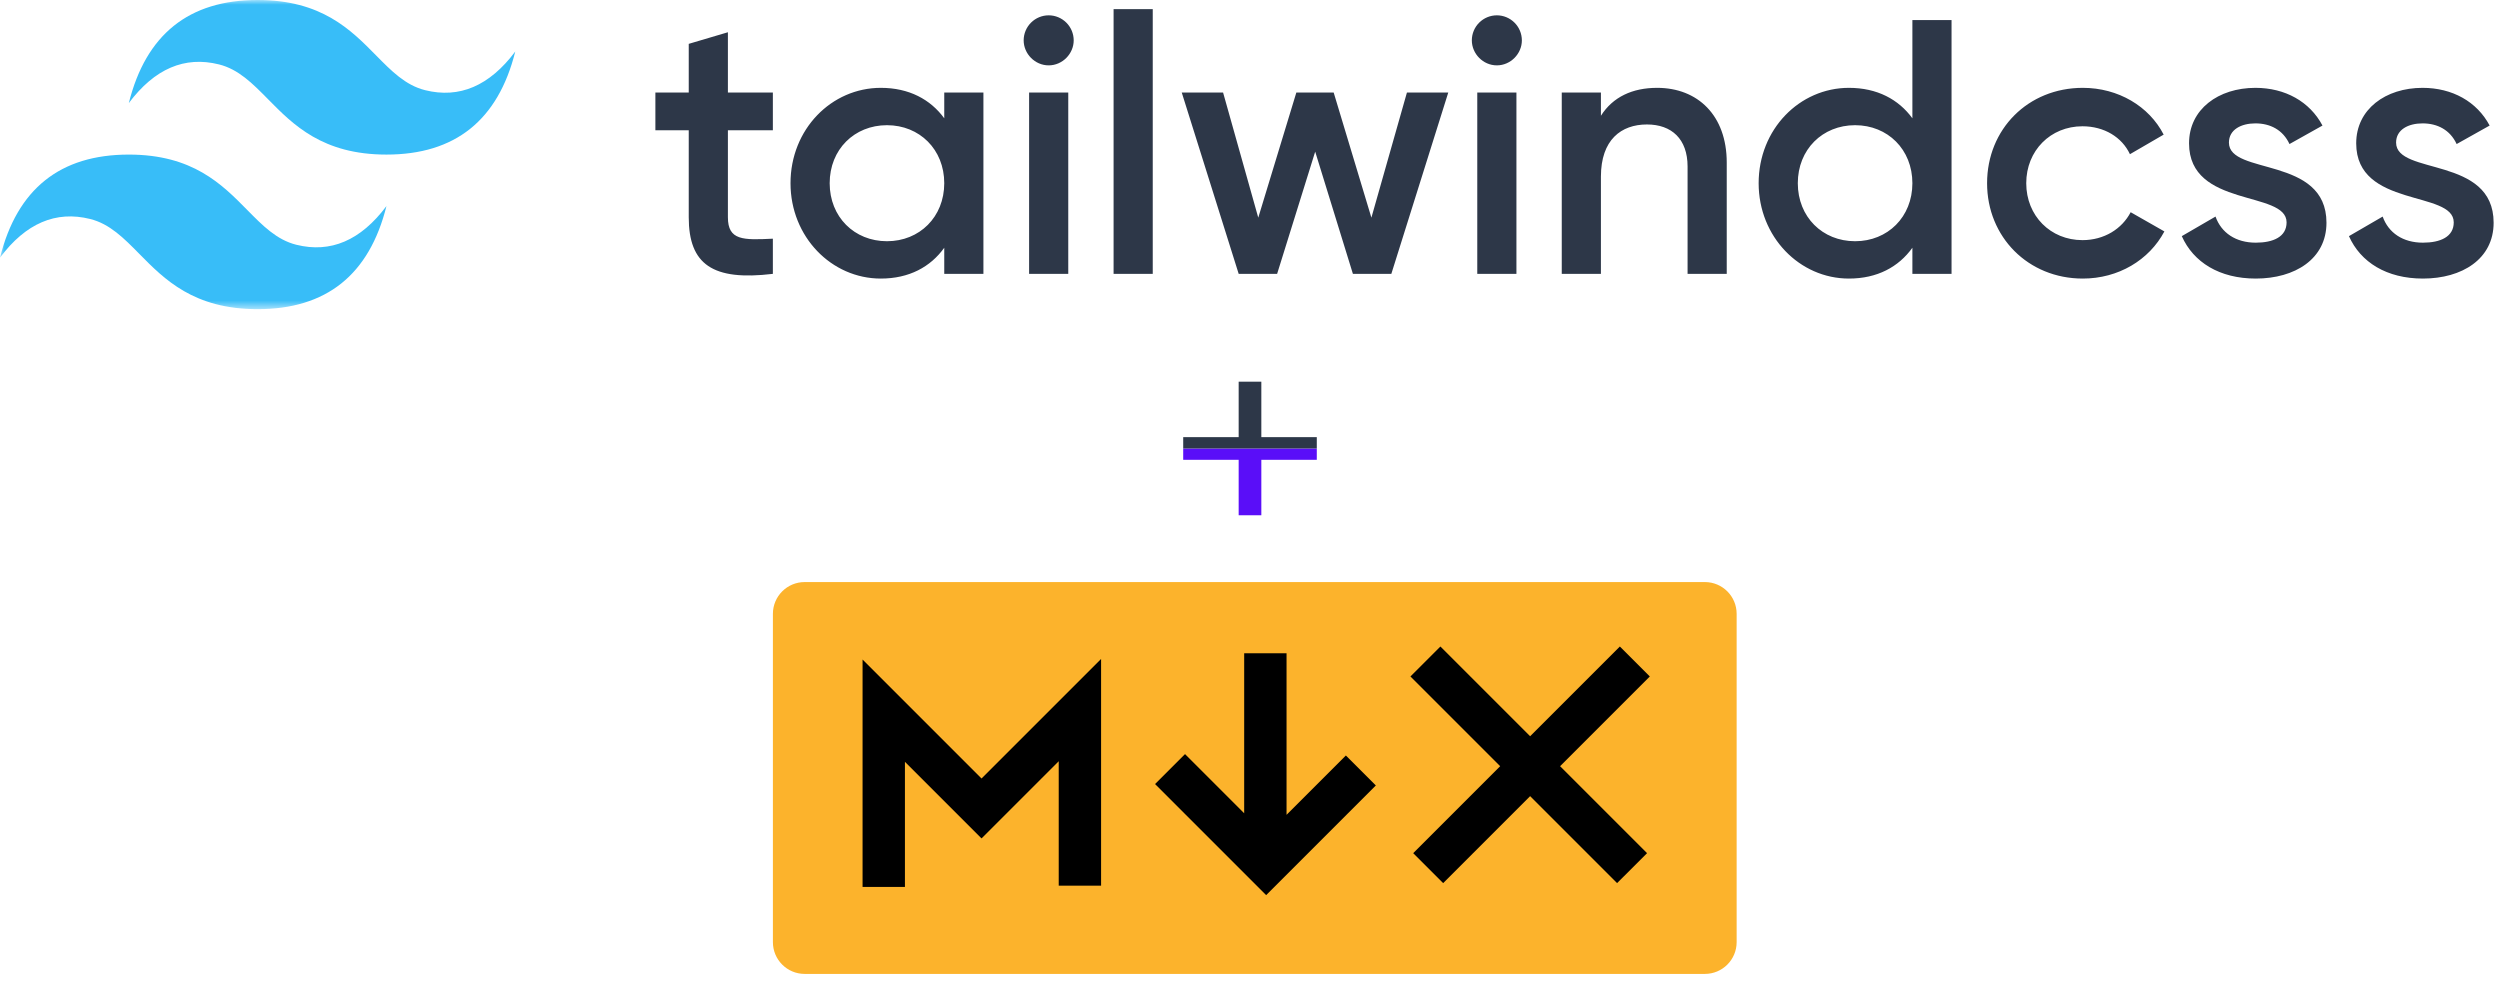 <svg width="262" height="103" viewBox="0 0 262 103" fill="none" xmlns="http://www.w3.org/2000/svg">
<g clip-path="url(#clip0_12_22)">
<mask id="mask0_12_22" style="mask-type:luminance" maskUnits="userSpaceOnUse" x="0" y="0" width="262" height="33">
<path d="M0 0H262V32.4H0V0Z" fill="white"/>
</mask>
<g mask="url(#mask0_12_22)">
<path fill-rule="evenodd" clip-rule="evenodd" d="M27 0C19.8 0 15.3 3.6 13.5 10.8C16.2 7.2 19.35 5.85 22.95 6.75C25.004 7.263 26.472 8.754 28.097 10.403C30.744 13.09 33.808 16.2 40.5 16.2C47.7 16.2 52.2 12.6 54 5.4C51.3 9 48.15 10.35 44.55 9.45C42.496 8.937 41.028 7.446 39.403 5.797C36.756 3.11 33.692 0 27 0ZM13.5 16.2C6.3 16.2 1.8 19.8 0 27C2.7 23.4 5.85 22.05 9.45 22.95C11.504 23.464 12.972 24.954 14.597 26.603C17.244 29.29 20.308 32.4 27 32.4C34.2 32.4 38.7 28.8 40.5 21.6C37.8 25.2 34.65 26.55 31.05 25.65C28.996 25.137 27.528 23.646 25.903 21.997C23.256 19.31 20.192 16.2 13.5 16.2Z" fill="#38BDF8"/>
<path fill-rule="evenodd" clip-rule="evenodd" d="M80.996 13.652H76.284V22.772C76.284 25.204 77.88 25.166 80.996 25.014V28.7C74.688 29.46 72.18 27.712 72.18 22.772V13.652H68.684V9.7H72.18V4.596L76.284 3.38V9.7H80.996V13.652ZM98.958 9.7H103.062V28.7H98.958V25.964C97.514 27.978 95.272 29.194 92.308 29.194C87.14 29.194 82.846 24.824 82.846 19.2C82.846 13.538 87.14 9.206 92.308 9.206C95.272 9.206 97.514 10.422 98.958 12.398V9.7ZM92.954 25.28C96.374 25.28 98.958 22.734 98.958 19.2C98.958 15.666 96.374 13.12 92.954 13.12C89.534 13.12 86.95 15.666 86.95 19.2C86.95 22.734 89.534 25.28 92.954 25.28ZM109.902 6.85C108.458 6.85 107.28 5.634 107.28 4.228C107.281 3.533 107.558 2.867 108.049 2.375C108.54 1.884 109.207 1.607 109.902 1.606C110.597 1.607 111.263 1.884 111.754 2.375C112.246 2.867 112.522 3.533 112.524 4.228C112.524 5.634 111.346 6.85 109.902 6.85ZM107.85 28.7V9.7H111.954V28.7H107.85ZM116.704 28.7V0.96H120.808V28.7H116.704ZM147.446 9.7H151.778L145.812 28.7H141.784L137.832 15.894L133.842 28.7H129.814L123.848 9.7H128.18L131.866 22.81L135.856 9.7H139.77L143.722 22.81L147.446 9.7ZM156.87 6.85C155.426 6.85 154.248 5.634 154.248 4.228C154.249 3.533 154.526 2.867 155.017 2.375C155.508 1.884 156.175 1.607 156.87 1.606C157.565 1.607 158.231 1.884 158.722 2.375C159.214 2.867 159.49 3.533 159.492 4.228C159.492 5.634 158.314 6.85 156.87 6.85ZM154.818 28.7V9.7H158.922V28.7H154.818ZM173.666 9.206C177.922 9.206 180.962 12.094 180.962 17.034V28.7H176.858V17.452C176.858 14.564 175.186 13.044 172.602 13.044C169.904 13.044 167.776 14.64 167.776 18.516V28.7H163.672V9.7H167.776V12.132C169.03 10.156 171.082 9.206 173.666 9.206ZM200.418 2.1H204.522V28.7H200.418V25.964C198.974 27.978 196.732 29.194 193.768 29.194C188.6 29.194 184.306 24.824 184.306 19.2C184.306 13.538 188.6 9.206 193.768 9.206C196.732 9.206 198.974 10.422 200.418 12.398V2.1ZM194.414 25.28C197.834 25.28 200.418 22.734 200.418 19.2C200.418 15.666 197.834 13.12 194.414 13.12C190.994 13.12 188.41 15.666 188.41 19.2C188.41 22.734 190.994 25.28 194.414 25.28ZM218.278 29.194C212.54 29.194 208.246 24.824 208.246 19.2C208.246 13.538 212.54 9.206 218.278 9.206C222.002 9.206 225.232 11.144 226.752 14.108L223.218 16.16C222.382 14.374 220.52 13.234 218.24 13.234C214.896 13.234 212.35 15.78 212.35 19.2C212.35 22.62 214.896 25.166 218.24 25.166C220.52 25.166 222.382 23.988 223.294 22.24L226.828 24.254C225.232 27.256 222.002 29.194 218.278 29.194ZM233.592 14.944C233.592 18.402 243.814 16.312 243.814 23.342C243.814 27.142 240.508 29.194 236.404 29.194C232.604 29.194 229.868 27.484 228.652 24.748L232.186 22.696C232.794 24.406 234.314 25.432 236.404 25.432C238.228 25.432 239.634 24.824 239.634 23.304C239.634 19.922 229.412 21.822 229.412 15.02C229.412 11.448 232.49 9.206 236.366 9.206C239.482 9.206 242.066 10.65 243.396 13.158L239.938 15.096C239.254 13.614 237.924 12.93 236.366 12.93C234.884 12.93 233.592 13.576 233.592 14.944ZM251.11 14.944C251.11 18.402 261.332 16.312 261.332 23.342C261.332 27.142 258.026 29.194 253.922 29.194C250.122 29.194 247.386 27.484 246.17 24.748L249.704 22.696C250.312 24.406 251.832 25.432 253.922 25.432C255.746 25.432 257.152 24.824 257.152 23.304C257.152 19.922 246.93 21.822 246.93 15.02C246.93 11.448 250.008 9.206 253.884 9.206C257 9.206 259.584 10.65 260.914 13.158L257.456 15.096C256.772 13.614 255.442 12.93 253.884 12.93C252.402 12.93 251.11 13.576 251.11 14.944Z" fill="#2D3748"/>
</g>
</g>
<path d="M129.812 54V47L132.188 47V54H129.812ZM124 48.188V47H138V48.188H124Z" fill="#5A0EF8"/>
<path d="M129.812 47V40H132.188V47L129.812 47ZM124 47V45.812H138V47H124Z" fill="#2D3748"/>
<path d="M84.33 61H178.67C180.509 61 182 62.491 182 64.33V98.736C182 100.575 180.509 102.066 178.67 102.066H84.33C82.491 102.066 81 100.575 81 98.736V64.33C81 62.491 82.491 61 84.33 61Z" fill="#FCB32C"/>
<path d="M134.83 68.463L134.83 85.394L141.049 79.176L144.188 82.315L132.692 93.81L121.052 82.169L124.191 79.03L130.39 85.23L130.391 68.463H134.83Z" fill="black"/>
<path d="M94.837 92.949V79.837L102.865 87.865L110.954 79.777V92.817H115.394V69.06L102.865 81.587L90.397 69.118V92.949H94.837Z" fill="black"/>
<path d="M169.761 67.755L172.9 70.894L163.497 80.297L172.611 89.411L169.471 92.55L160.357 83.436L151.243 92.55L148.104 89.411L157.217 80.297L147.814 70.894L150.954 67.755L160.357 77.157L169.761 67.755Z" fill="black"/>
<defs>
<clipPath id="clip0_12_22">
<rect width="262" height="33" fill="white"/>
</clipPath>
</defs>
</svg>
